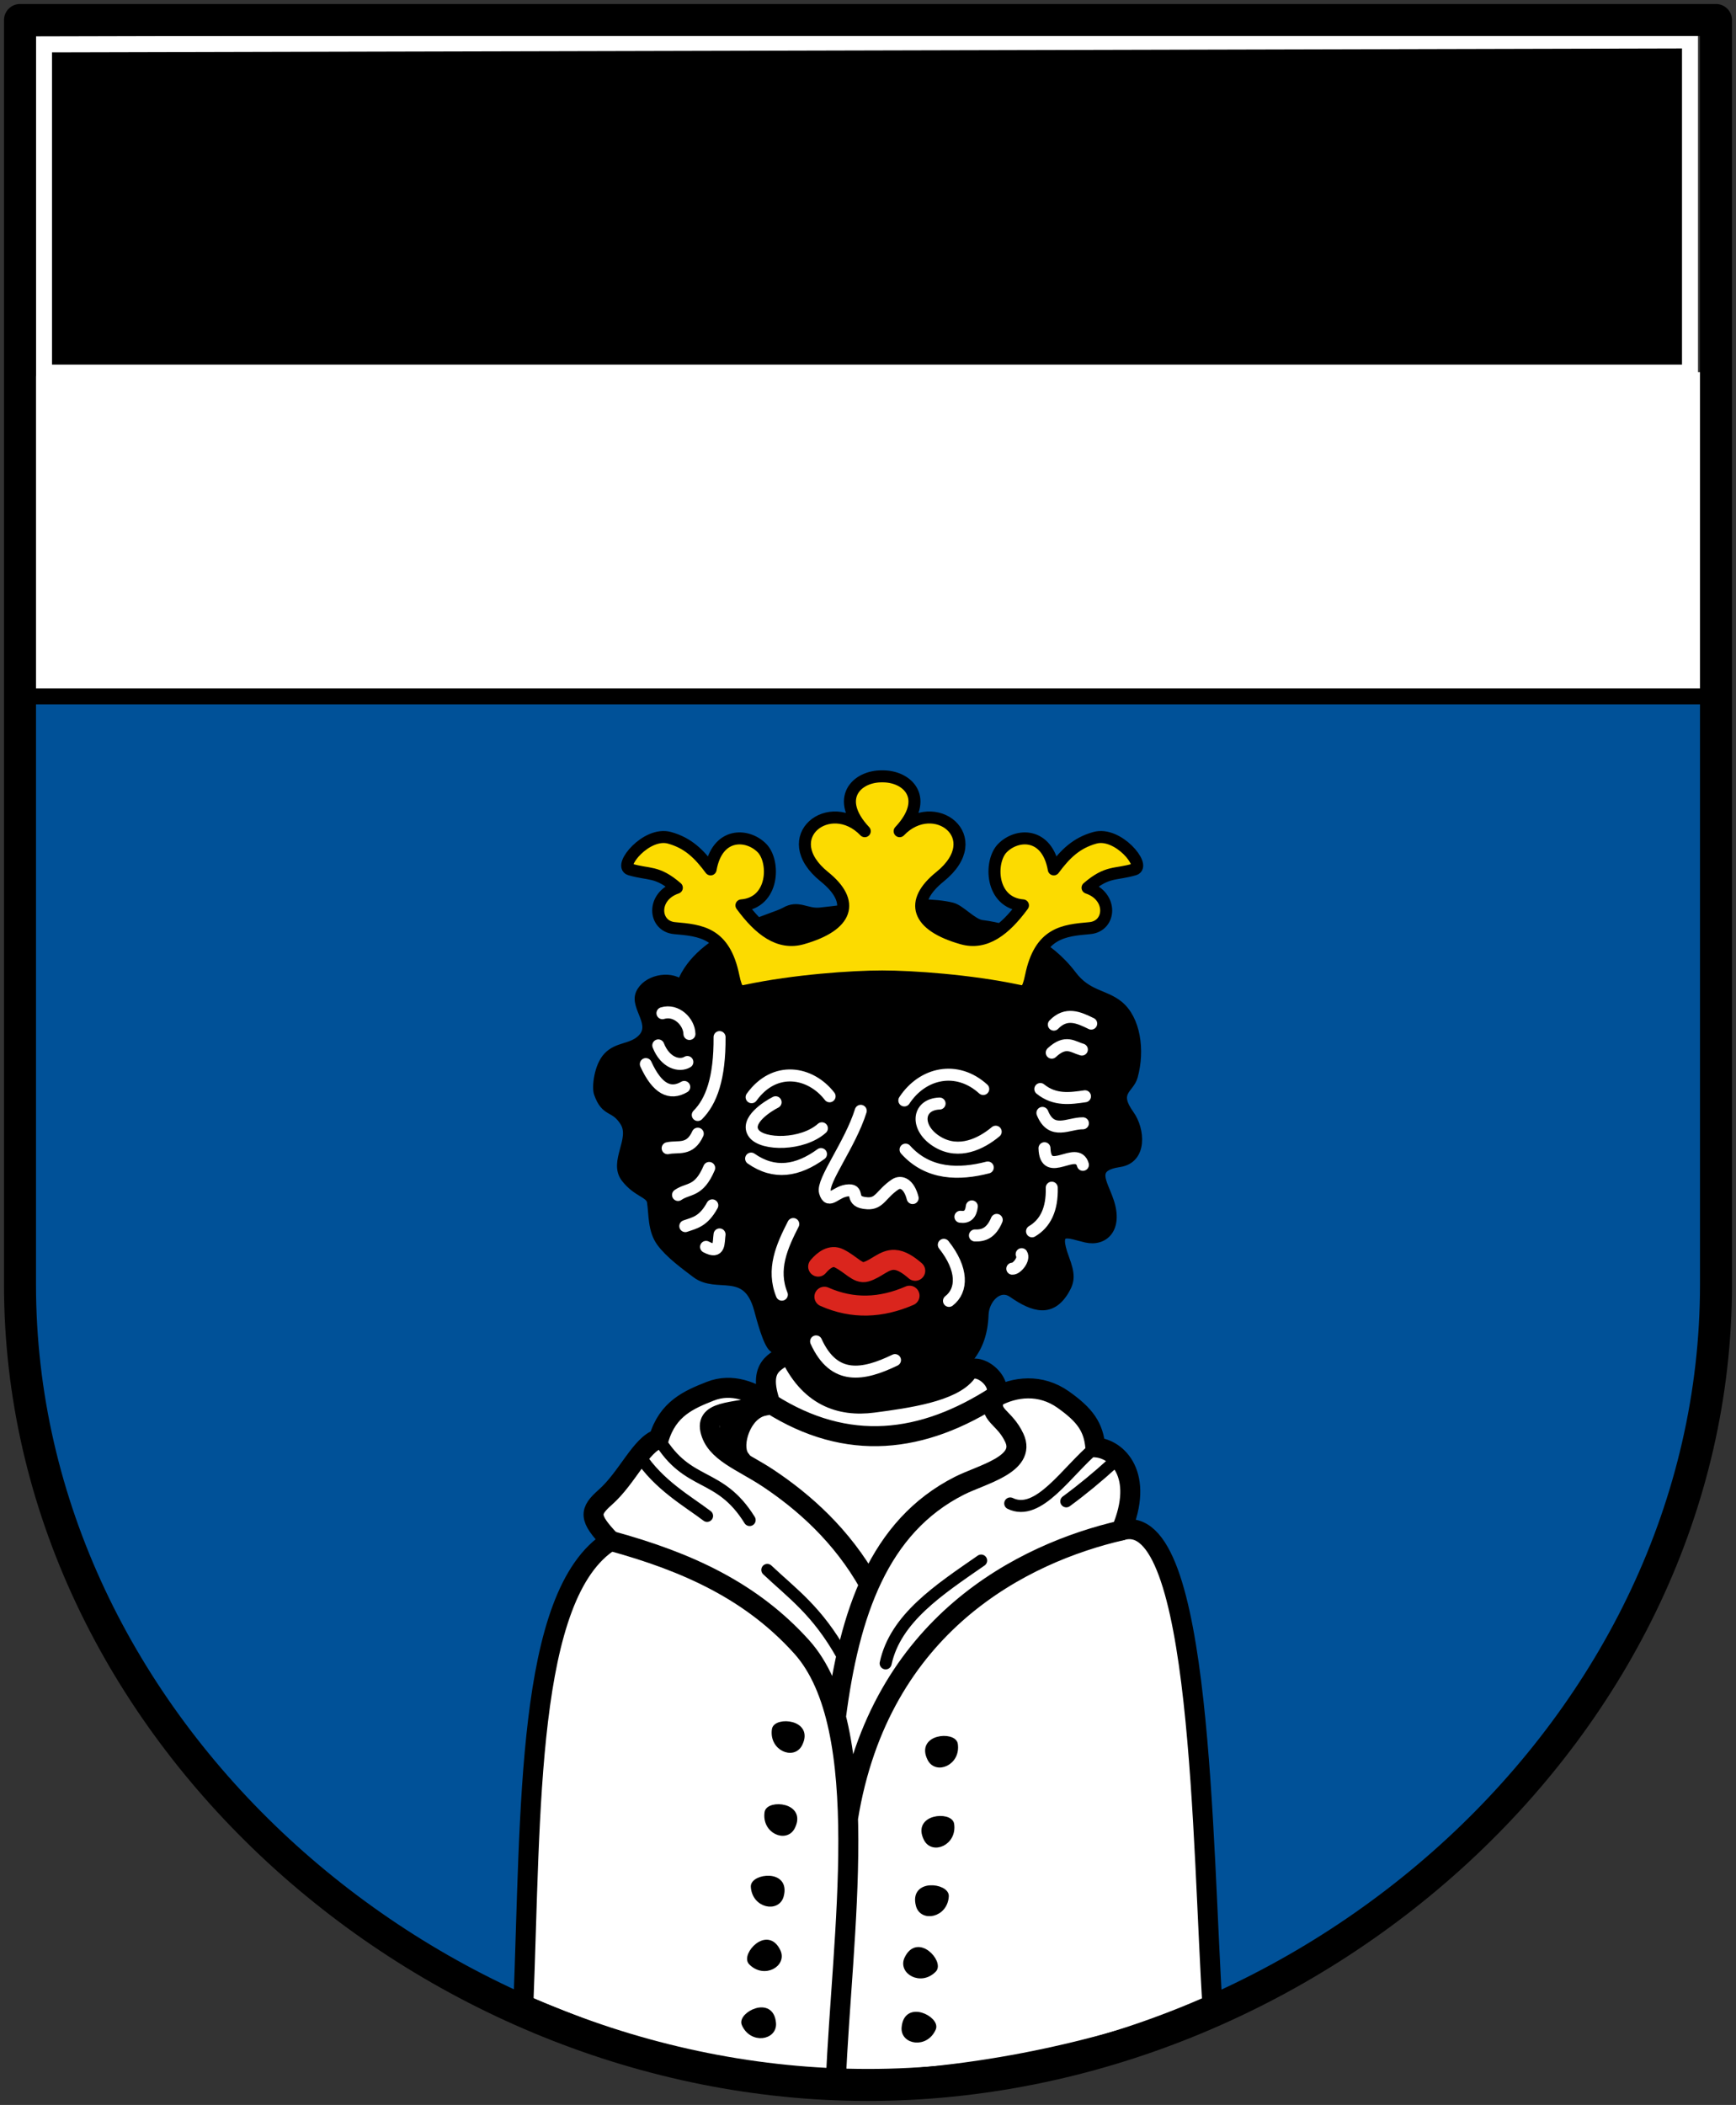 <svg xmlns="http://www.w3.org/2000/svg" height="526" width="434"><rect width="100%" height="100%" fill="#333333" stroke="none"/><path d="M5 173.003v148c.003 110.455 101.546 199.994 212 199.994s211.997-89.54 212-199.994v-148z" fill="#005198"/><path d="M4.5 94l424-.997 1 80.997H4.5z" fill="#fff" fill-rule="evenodd"/><path d="M5 174h424" fill="none" stroke="#000" stroke-width="4"/><path d="M11 11.1l411.5-.997V93.1H11z" fill-rule="evenodd" stroke="#fff" stroke-width="4"/><g stroke="#000"><path d="M197.275 338.052c-3.292 2.33-7.972 3.134-4.671 12.717-4.342-3.065-9.634-5.26-15.053-3.114-5.293 2.096-10.624 4.326-12.848 11.893-4.455 1.347-7.832 9.682-13.365 14.58-4.028 3.564-4.233 5.105 1.298 10.9-21.155 13.29-19.874 67.582-21.801 116.011 26.126 10.913 52.22 19.546 78.379 19.206 31.32-.408 62.634-6.332 93.951-18.168-2.642-39.881-2.578-125.835-22.839-119.645 5.897-13.902-1.073-20.476-6.488-20.762-.436-5.082-2.59-8.081-8.046-11.94-5.647-3.992-12.111-3.293-17.129-.518 2.675-3.792-4.551-9.552-7.007-6.229-3.552 4.806-14.787 6.404-23.358 7.527-8.233 1.077-16.137-1.517-21.023-12.458z" fill="#fff" fill-rule="evenodd" stroke-width="5" stroke-linecap="round" stroke-linejoin="round"/><path d="M249.182 348.693c-18.535 12.03-37.351 14.249-56.578 2.076h0c-7.979 2.449-16.158 1.312-15.053 6.488 1.202 5.635 8.007 7.796 14.556 12.165 8.799 5.871 18.39 14.265 25.234 26.516m-8.36 33.137c3.353-25.923 10.707-47.597 30.858-57.803 5.583-2.827 16.798-5.33 13.755-11.938-2.522-5.478-6.712-5.537-4.93-10.122m-36.66 105.134c7.918-48.73 44.079-66.31 68.322-71.914m-127.69 2.596c19.563 5.339 35.339 12.714 47.754 26.472 18.305 20.286 10.013 72.495 8.564 108.745" fill="none" stroke-width="5" stroke-linecap="round" stroke-linejoin="round"/><path d="M266.571 375.165c3.893-2.852 7.786-6.058 11.679-9.602m-25.694 10.121c7.094 3.456 14.188-8.117 21.282-14.015m-28.549 28.29c-10.506 7.29-21.433 14.371-23.877 25.694m-29.587-23.358c6.229 5.888 12.458 10.187 18.687 21.281m-50.61-49.83c4.759 7.353 12.112 11.433 16.87 15.053m-12.069-19.251c7.31 12.213 15.14 8.086 22.71 20.289" fill="none" stroke-width="3" stroke-linecap="round" stroke-linejoin="round"/><path d="M232.363 439.581c1.71 3.363 7.306 1.074 6.595-3.757-.401-2.729-9.554-2.058-6.595 3.757zM231.445 459.581c1.711 3.363 7.306 1.074 6.596-3.757-.402-2.729-9.555-2.058-6.596 3.757zM229.478 476.172c.988 3.641 6.933 2.545 7.225-2.33.165-2.752-8.932-3.968-7.225 2.33zM226.604 489.373c-1.627 3.404 3.595 6.451 6.995 2.947 1.921-1.979-4.181-8.834-6.995-2.947zM225.9 506.66c-.316 3.759 5.646 4.759 7.585.278 1.096-2.531-7.039-6.78-7.585-.279zM200.069 435.911c-1.711 3.363-7.306 1.073-6.596-3.757.402-2.729 9.555-2.058 6.596 3.757zM198.234 456.645c-1.711 3.363-7.306 1.073-6.596-3.757.402-2.729 9.555-2.058 6.596 3.757zM195.429 473.786c-.987 3.642-6.932 2.545-7.225-2.33-.165-2.752 8.932-3.968 7.225 2.33zM194.633 487.538c1.627 3.404-3.595 6.45-6.995 2.947-1.921-1.979 4.181-8.834 6.995-2.947zM193.502 505.558c.316 3.76-5.646 4.76-7.585.279-1.096-2.531 7.038-6.78 7.585-.279zM186.672 363.421c2.834 3.452-6.94-2.597-6.228-7.427.284-1.937 14.123-3.221 11.208-2.802-4.565.656-6.686 8.152-4.98 10.23z" fill-rule="evenodd"/></g><path d="M196.174 227.732c-3.032 1.77-21.312 5.88-25.94 17.989-3.008-2.282-8.758-1.055-10.309 2.545-1.508 3.502 4.191 7.844.237 11.407-2.525 2.275-5.81 1.64-8.31 4.264-2.348 2.463-2.917 7.751-2.38 9.281 1.838 5.245 4.016 3.176 6.538 7.217 2.644 4.238-2.93 9.879.26 14.015 2.885 3.744 6.153 3.82 6.474 5.875.486 3.106.152 7.086 2.4 10.17 2.124 2.917 6.02 5.746 8.773 7.832 5.385 4.08 12.659-1.738 15.572 8.845.575 2.087 2.244 8.642 3.776 9.752 5.42 3.927 8.518 5.967 13.354 9.173 7.675 5.09 19.171 3.17 27.054-.506 7.34-3.421 12.14-7.783 12.47-17.09.134-3.757 3.583-7.574 6.932-5.243 5.403 3.761 9.858 4.95 13.236-.778 1.429-2.422 1.497-4.031 0-8.046-3.027-8.12.938-5.895 5.191-4.93 4.538 1.028 8.294-2.414 5.97-9.344-1.668-4.971-4.783-8.433 2.424-9.527 6.005-.91 5.367-8.392 2.627-12.198-4.072-5.656 0-6.121.918-9.42 1.827-6.565.697-14.436-3.71-17.97-3.572-2.864-7.818-2.46-11.603-7.463-6.084-8.041-14.829-11.729-22.602-12.675-2.322-.282-5.318-3.83-7.465-4.366-8.837-2.205-26.528.591-33.078 1.245-3.406.34-5.407-2.041-8.809-.054z" fill-rule="evenodd" stroke="#000" stroke-width="2" stroke-linecap="round" stroke-linejoin="round"/><path d="M254.455 247.528c1.734.367 2.438.527 3.303-3.67 2.227-10.806 8.107-11.35 14.682-11.929 5.308-.468 5.822-7.952-.551-10.093 5.016-4.314 6.916-3.147 11.745-4.588 2.876-.858-4.125-9.494-9.91-7.892-4.653 1.29-7.423 4.046-10.277 7.892-1.648-9.338-9.19-9.038-12.846-5.322-3.287 3.34-3.067 13.672 5.138 14.314-4.465 6.079-9.34 9.939-15.232 8.258-11.447-3.265-13.249-9.165-5.505-15.415 12.283-9.914-1.495-20.378-10.094-11.378 7.703-8.199 1.996-13.805-4.36-13.705-6.355-.1-12.062 5.506-4.359 13.705-8.599-9-22.377 1.464-10.093 11.378 7.743 6.25 5.941 12.15-5.506 15.415-5.892 1.68-10.766-2.18-15.232-8.258 8.206-.642 8.425-10.973 5.138-14.314-3.655-3.716-11.197-4.016-12.846 5.322-2.853-3.846-5.623-6.602-10.277-7.892-5.785-1.602-12.786 7.034-9.91 7.892 4.83 1.44 6.73.274 11.745 4.588-6.372 2.14-5.858 9.625-.55 10.093 6.574.58 12.455 1.123 14.681 11.929.865 4.197 1.57 4.037 3.304 3.67 11.874-2.512 26.384-3.528 33.906-3.528 7.521 0 22.031 1.016 33.906 3.528z" fill="#fcdb00" fill-rule="evenodd" stroke="#000" stroke-width="3" stroke-linecap="round" stroke-linejoin="round"/><path d="M204.542 316.51c1.405-1.668 3.275-3.018 5.191-2.076 3.09 1.52 4.72 3.965 6.748 3.374 2.702-.787 4.529-3.107 7.137-2.984 1.73.08 3.46 1.224 5.19 2.725m-22.708 6.488c7.094 3.15 14.187 2.817 21.281-.26" fill="none" stroke="#da251d" stroke-width="5" stroke-linecap="round" stroke-linejoin="round"/><path d="M215.183 277.58c-2.608 8.367-9.743 17.527-8.944 20.289.969 3.352 2.663-.34 6-.425 2.818-.071-.139 2.977 4.627 3.235 3.06.166 3.409-2.312 6.882-4.672 1.57-1.066 3.528-.096 4.412 3.374m6.735-23.623c-5.753.209-6.108 6.318-.399 9.653 5.26 3.073 10.728.477 14.427-2.614m-22.84-7.812c4.557-6.942 13.15-8.832 19.725-2.855m-57.907 2.045c5.78-8.029 14.759-6.363 19.496-.228m-13.496 1.489c-1.988.995-7.741 4.627-5.45 7.778 2.187 3.007 12.143 3.068 17.022-1.271m-1.45 53.254c4.495 9.878 11.804 8.5 19.725 4.672m39.709-83.83c3.114-3.212 6.228-1.785 9.343-.26m-9.863 7.268c3.517-3.284 5.307-1.386 7.527-.779m-10.381 9.862c3.633 2.942 7.526 2.336 11.16 1.817m-10.641 4.153c2.3 5.693 6.567 2.541 10.122 2.595m-9.603 6.229c.238 7.91 8.138-.948 9.603 4.152m-12.718 16.61c3.32-1.956 5.07-5.483 4.931-10.9m-9.862 20.244c1.127.086 3.12-2.423 2.336-3.634m-11.679-4.671c2.092.078 4.045-.54 5.45-3.893m-9.083-.779c1.689.241 2.616-.569 2.854-2.595m-37.708-13.072c-5.823 4.237-11.647 5.21-17.47 1.128m38.613-2.242c5.668 6.32 13.446 6.304 20.553 4.47m-10.995 19.318c4.82 6.07 4.732 11.374 1.298 14.015m-38.93-19.205c-2.879 5.642-5.413 11.327-2.855 17.648m-18.946-11.939c3.586 1.917 3.065-1.097 3.374-3.114m-8.565-2.076c2.25-.802 4.499-1.072 6.748-5.19m-8.565-2.596c2.596-1.795 5.191-.628 7.786-6.748m-10.381-4.931c2.611-.596 5.547.751 7.526-3.634m5.45-24.136c.08 10.281-2.076 16.09-5.45 19.465M161.46 265.9c2.84 6.23 6.07 7.782 9.603 5.71m-6.489-10.381c1.73 4.397 5.277 5.346 7.267 4.152m-6.229-12.198c3.458-1.07 6.689 2.147 6.748 5.191" fill="none" stroke="#fff" stroke-width="3" stroke-linecap="round" stroke-linejoin="round"/><path d="M5 5.003v316c.003 110.455 101.546 199.994 212 199.994s211.997-89.54 212-199.994v-316z" fill="none" stroke="#000" stroke-width="8" stroke-linecap="round" stroke-linejoin="round"/></svg>